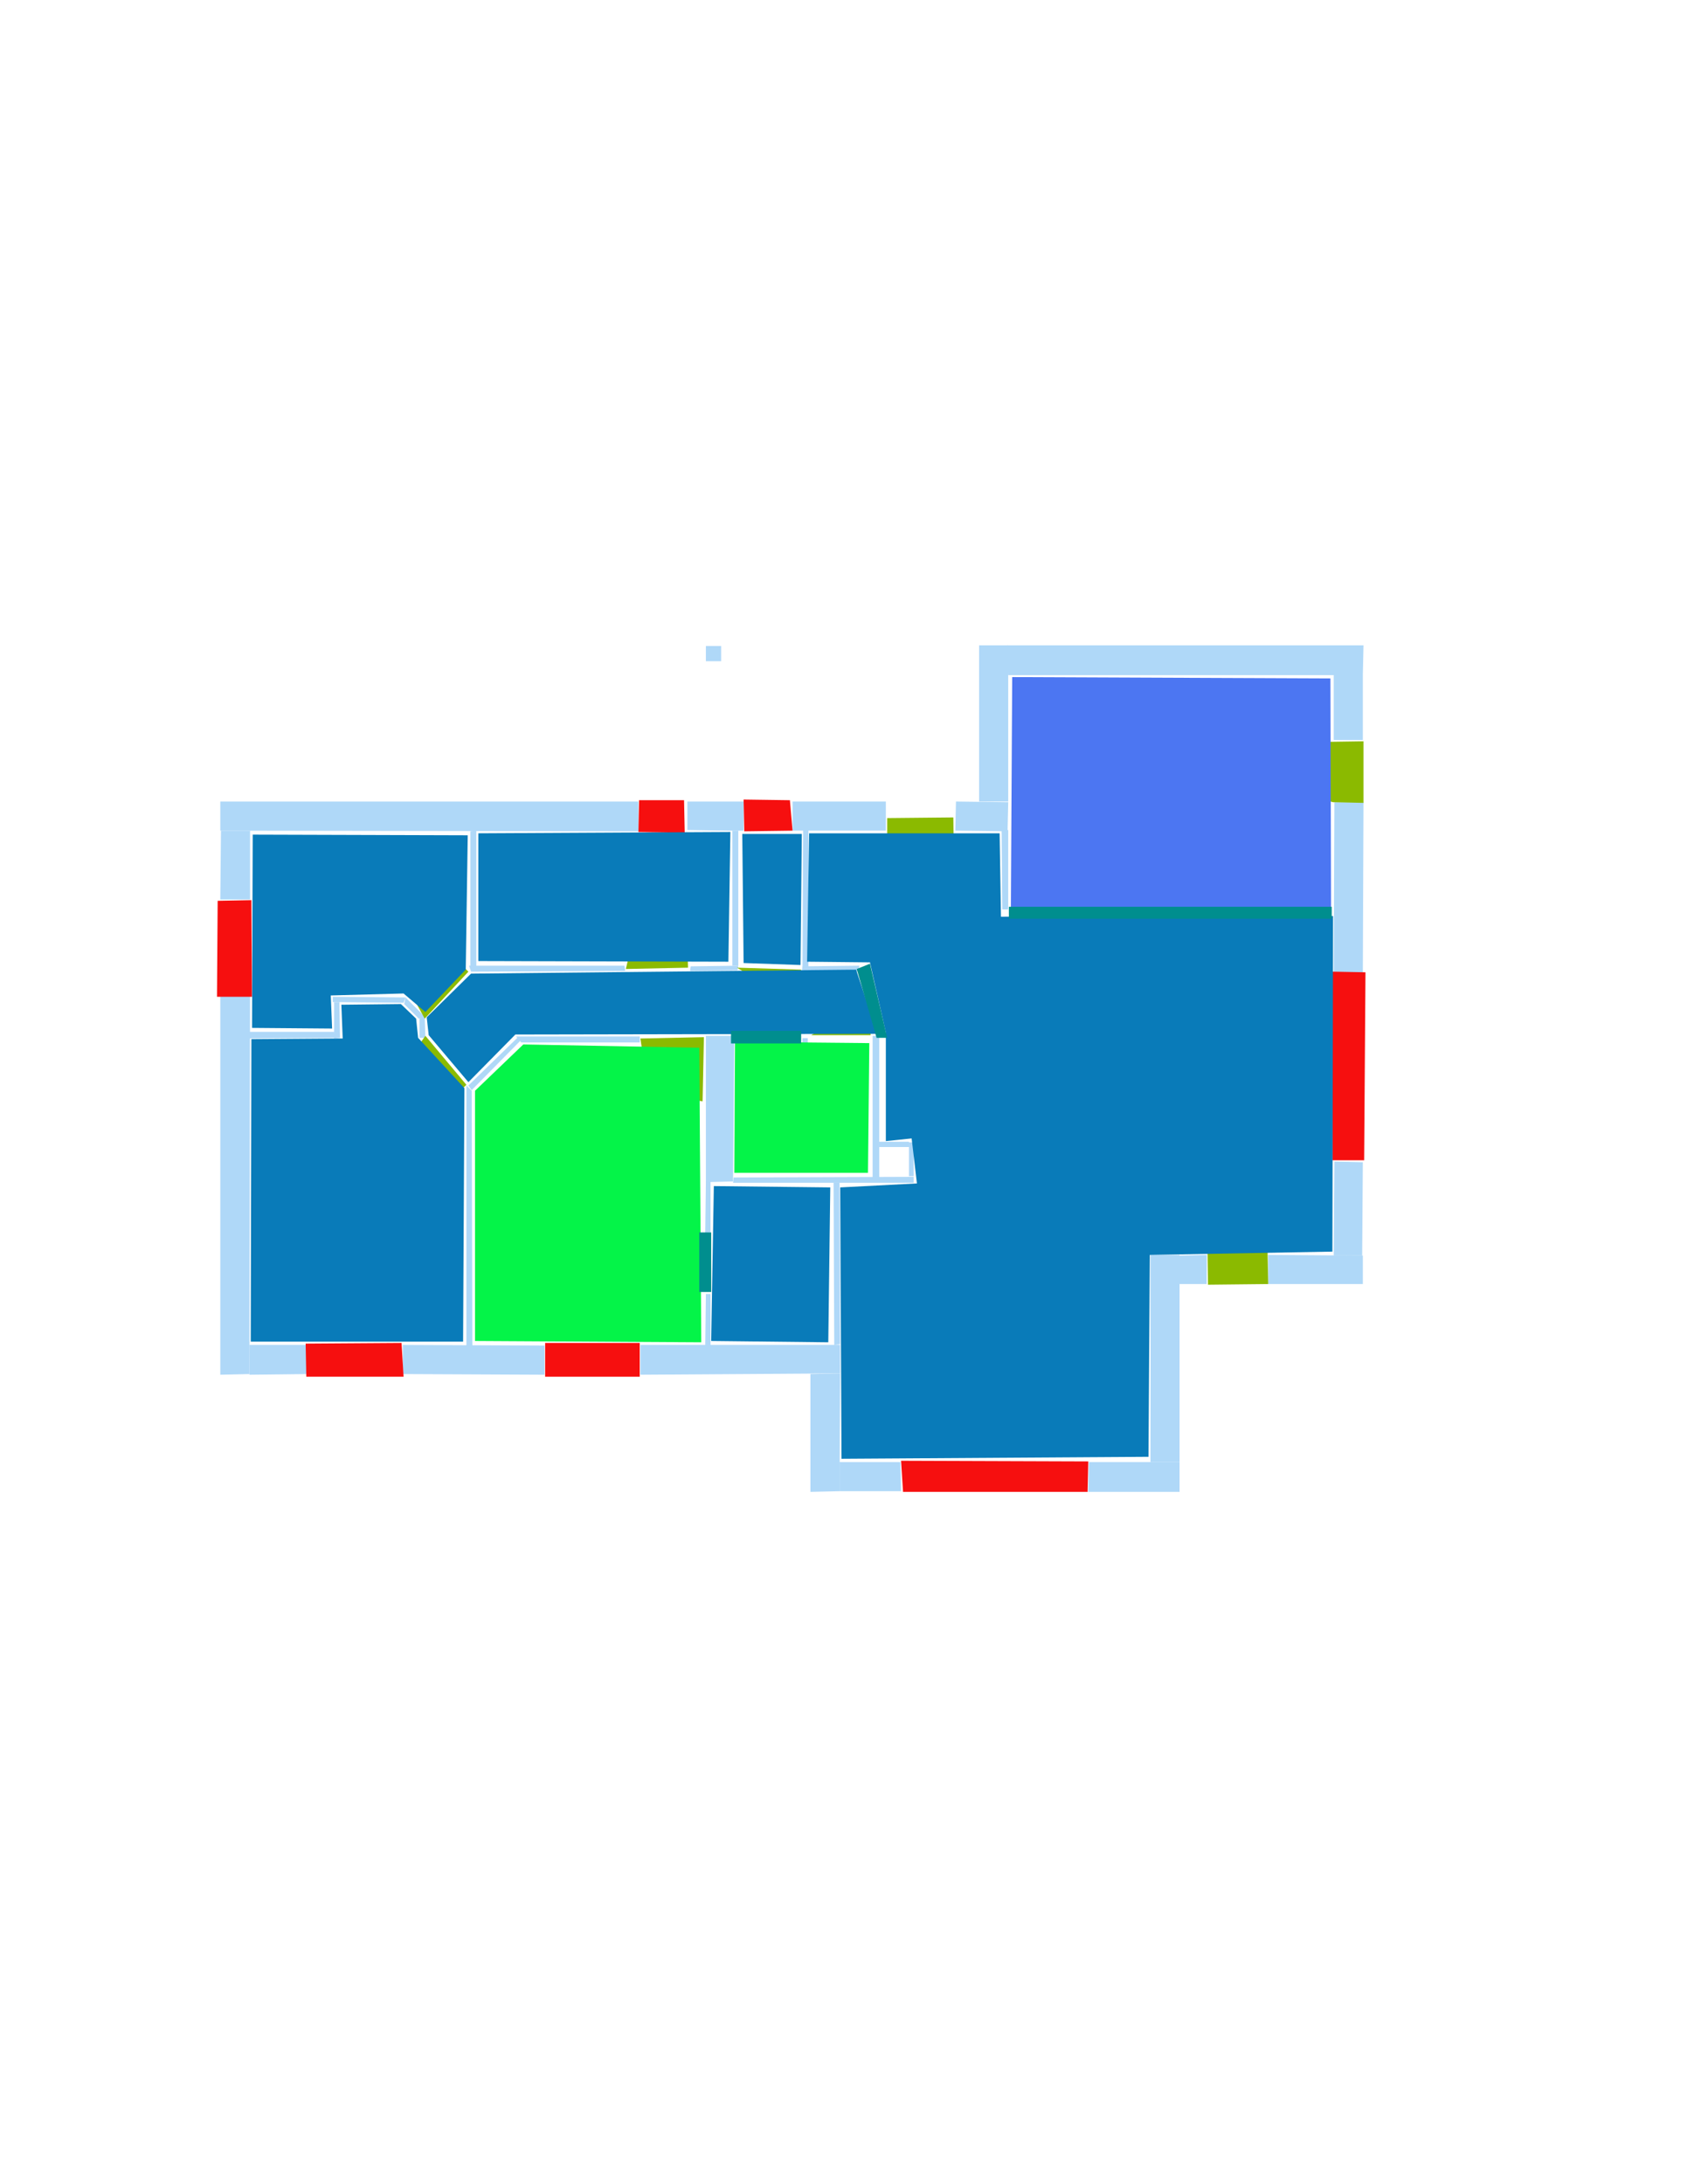 <ns0:svg xmlns:ns0="http://www.w3.org/2000/svg" version="1.1" width="2550" height="3300">
<ns0:width>2479</ns0:width>
<ns0:height>3508</ns0:height>
<ns0:nclasslabel>50</ns0:nclasslabel>
<ns0:nclassappear>5</ns0:nclassappear>
<ns0:class>Bidet-1</ns0:class>
<ns0:class>Bidet-2</ns0:class>
<ns0:class>Bidet-3</ns0:class>
<ns0:class>Bidet-4</ns0:class>
<ns0:class>Door</ns0:class>
<ns0:class>Door-1</ns0:class>
<ns0:class>Door-23</ns0:class>
<ns0:class>Oven-1</ns0:class>
<ns0:class>Oven-2</ns0:class>
<ns0:class>Oven-3</ns0:class>
<ns0:class>Oven-4</ns0:class>
<ns0:class>Parking</ns0:class>
<ns0:class>Roof</ns0:class>
<ns0:class>Room</ns0:class>
<ns0:class>Separation</ns0:class>
<ns0:class>Sink-1</ns0:class>
<ns0:class>Sink-11</ns0:class>
<ns0:class>Sink-12</ns0:class>
<ns0:class>Sink-13</ns0:class>
<ns0:class>Sink-14</ns0:class>
<ns0:class>Sink-2</ns0:class>
<ns0:class>Sink-3</ns0:class>
<ns0:class>Sink-4</ns0:class>
<ns0:class>Sink-5</ns0:class>
<ns0:class>Sink-6</ns0:class>
<ns0:class>Sofa-1</ns0:class>
<ns0:class>Sofa-3</ns0:class>
<ns0:class>Sofa-4</ns0:class>
<ns0:class>Sofa-5</ns0:class>
<ns0:class>Sofa-6</ns0:class>
<ns0:class>Sofa-7</ns0:class>
<ns0:class>Sofa-8</ns0:class>
<ns0:class>Sofa-9</ns0:class>
<ns0:class>Stairs-1</ns0:class>
<ns0:class>Table-1</ns0:class>
<ns0:class>Table-2</ns0:class>
<ns0:class>Table-3</ns0:class>
<ns0:class>Table-4</ns0:class>
<ns0:class>Table-5</ns0:class>
<ns0:class>Table-6</ns0:class>
<ns0:class>Table-7</ns0:class>
<ns0:class>Text</ns0:class>
<ns0:class>Tub-1</ns0:class>
<ns0:class>Tub-3</ns0:class>
<ns0:class>TV-1</ns0:class>
<ns0:class>TV-2</ns0:class>
<ns0:class>Wall</ns0:class>
<ns0:class>Wall-1</ns0:class>
<ns0:class>Wallieee</ns0:class>
<ns0:class>Window</ns0:class>
<ns0:polygon class="Wall" fill="#AFD8F8" id="0" transcription="" points="2016,1020 2060,1020 2060,1118 2016,1118 " />
<ns0:polygon class="Wall" fill="#AFD8F8" id="1" transcription="" points="1445,1211 1524,1212 1523,1256 1444,1255 " />
<ns0:polygon class="Wall" fill="#AFD8F8" id="2" transcription="" points="2017,1212 2061,1212 2060,1471 2016,1471 " />
<ns0:polygon class="Wall" fill="#AFD8F8" id="3" transcription="" points="2017,1755 2060,1756 2059,1897 2016,1897 " />
<ns0:polygon class="Wall" fill="#AFD8F8" id="4" transcription="" points="2060,1940 2060,1897 1917,1896 1917,1940 " />
<ns0:polygon class="Wall" fill="#AFD8F8" id="5" transcription="" points="1824,1896 1824,1940 1781,1940 1780,1897 " />
<ns0:polygon class="Wall" fill="#AFD8F8" id="6" transcription="" points="1739,1896 1783,1896 1783,2209 1739,2209 " />
<ns0:polygon class="Wall" fill="#AFD8F8" id="7" transcription="" points="1646,2209 1645,2254 1783,2254 1783,2209 " />
<ns0:polygon class="Wall" fill="#AFD8F8" id="8" transcription="" points="333,1359 378,1359 378,1255 334,1255 " />
<ns0:polygon class="Wall" fill="#AFD8F8" id="9" transcription="" points="333,1211 333,1255 965,1256 965,1211 " />
<ns0:polygon class="Wall" fill="#AFD8F8" id="10" transcription="" points="1039,1211 1039,1254 1100,1255 1124,1255 1124,1211 " />
<ns0:polygon class="Wall" fill="#AFD8F8" id="11" transcription="" points="1107,1459 1116,1459 1116,1255 1107,1255 " />
<ns0:polygon class="Wall" fill="#AFD8F8" id="12" transcription="" points="1067,1786 1067,1565 1110,1565 1108,1785 " />
<ns0:polygon class="Wall" fill="#AFD8F8" id="13" transcription="" points="1198,1211 1339,1211 1339,1255 1198,1255 " />
<ns0:polygon class="Wall" fill="#AFD8F8" id="14" transcription="" points="1044,1460 1043,1467 1115,1466 1116,1459 " />
<ns0:polygon class="Wall" fill="#AFD8F8" id="15" transcription="" points="1066,1863 1074,1862 1074,1785 1067,1785 " />
<ns0:polygon class="Wall" fill="#AFD8F8" id="16" transcription="" points="1067,1955 1066,2034 1074,2034 1074,1955 " />
<ns0:polygon class="Wall" fill="#AFD8F8" id="17" transcription="" points="1269,2209 1361,2209 1362,2253 1269,2253 " />
<ns0:polygon class="Wall" fill="#AFD8F8" id="18" transcription="" points="1225,2076 1270,2075 1269,2253 1225,2254 " />
<ns0:polygon class="Wall" fill="#AFD8F8" id="19" transcription="" points="711,1256 720,1255 720,1460 711,1461 " />
<ns0:polygon class="Wall" fill="#AFD8F8" id="20" transcription="" points="944,1459 945,1467 712,1468 709,1459 " />
<ns0:polygon class="Wall" fill="#AFD8F8" id="21" transcription="" points="780,1566 788,1575 967,1575 967,1566 " />
<ns0:polygon class="Wall" fill="#AFD8F8" id="22" transcription="" points="2061,975 2060,1020 1524,1020 1523,975 " />
<ns0:polygon class="Wall" fill="#AFD8F8" id="23" transcription="" points="968,2032 968,2077 1270,2075 1270,2032 " />
<ns0:polygon class="Wall" fill="#AFD8F8" id="24" transcription="" points="1480,975 1524,975 1524,1211 1480,1211 " />
<ns0:polygon class="Wall" fill="#AFD8F8" id="25" transcription="" points="1515,1374 1524,1374 1524,1254 1514,1255 " />
<ns0:polygon class="Wall" fill="#AFD8F8" id="26" transcription="" points="464,2032 464,2076 377,2077 377,2032 " />
<ns0:polygon class="Wall" fill="#AFD8F8" id="27" transcription="" points="333,1505 378,1505 377,2076 333,2077 " />
<ns0:polygon class="Wall" fill="#AFD8F8" id="28" transcription="" points="377,1559 377,1569 507,1568 505,1559 " />
<ns0:polygon class="Wall" fill="#AFD8F8" id="29" transcription="" points="609,2032 609,2076 823,2077 823,2033 " />
<ns0:polygon class="Wall" fill="#AFD8F8" id="30" transcription="" points="705,1640 713,1648 714,2033 705,2033 " />
<ns0:polygon class="Wall" fill="#AFD8F8" id="31" transcription="" points="783,1567 787,1572 713,1647 708,1640 " />
<ns0:polygon class="Wall" fill="#AFD8F8" id="32" transcription="" points="1213,1568.5 1221,1568.5 1221,1683.5 1213,1683.5 " />
<ns0:polygon class="Wall" fill="#AFD8F8" id="33" transcription="" points="1319,1565 1319,1779 1329,1779 1329,1565 " />
<ns0:polygon class="Wall" fill="#AFD8F8" id="34" transcription="" points="1109,1779 1108,1787 1381,1787 1381,1778 " />
<ns0:polygon class="Wall" fill="#AFD8F8" id="35" transcription="" points="1260,1787 1269,1787 1270,2031 1261,2032 " />
<ns0:polygon class="Wall" fill="#AFD8F8" id="36" transcription="" points="1214,1254 1222,1254 1222,1461 1213,1461 " />
<ns0:polygon class="Wall" fill="#AFD8F8" id="37" transcription="" points="1298,1468 1299,1459 1213,1460 1212,1468 " />
<ns0:polygon class="Wall" fill="#AFD8F8" id="38" transcription="" points="1329,1725 1329,1733 1374,1733 1374,1725 " />
<ns0:polygon class="Wall" fill="#AFD8F8" id="39" transcription="" points="1381,1726 1381,1777 1374,1777 1374,1726 " />
<ns0:polygon class="Wall" fill="#AFD8F8" id="40" transcription="" points="513,1514 505,1514 505,1569 514,1568 " />
<ns0:polygon class="Wall" fill="#AFD8F8" id="41" transcription="" points="503,1506 503,1514 610,1515 613,1507 " />
<ns0:polygon class="Wall" fill="#AFD8F8" id="42" transcription="" points="634,1568 643,1568 642,1535 634,1539 " />
<ns0:polygon class="Wall" fill="#AFD8F8" id="43" transcription="" points="613,1507 643,1537 633,1539 611,1517 " />
<ns0:polygon class="Wall" fill="#AFD8F8" id="44" transcription="" points="1067,976 1090,976 1090,999 1067,999 " />
<ns0:polygon class="Window" fill="#f60f0f" id="45" transcription="" points="328,1506 381,1506 380,1360 329,1361 " />
<ns0:polygon class="Window" fill="#f60f0f" id="46" transcription="" points="462,2030 463,2080 610,2080 607,2029 " />
<ns0:polygon class="Window" fill="#f60f0f" id="47" transcription="" points="824,2029 824,2080 967,2080 967,2029 " />
<ns0:polygon class="Window" fill="#f60f0f" id="48" transcription="" points="1362,2207 1365,2254 1644,2254 1645,2208 " />
<ns0:polygon class="Door" fill="#8BBA00" id="49" transcription="" points="1824,1811 1826,1941 1917,1940 1916,1889 1902,1840 1867,1814 " />
<ns0:polygon class="Window" fill="#f60f0f" id="50" transcription="" points="2013,1468 2064,1469 2062,1753 2014,1753 " />
<ns0:polygon class="Door" fill="#8BBA00" id="51" transcription="" points="1928,1122 2061,1120 2061,1213 2015,1212 1969,1200 1935,1167 " />
<ns0:polygon class="Door" fill="#8BBA00" id="52" transcription="" points="1341,1352 1341,1236 1441,1235 1442,1298 1398,1345 " />
<ns0:polygon class="Window" fill="#f60f0f" id="53" transcription="" points="1198,1255 1125,1256 1124,1208 1194,1209 " />
<ns0:polygon class="Window" fill="#f60f0f" id="54" transcription="" points="966,1209 965,1257 1035,1258 1034,1209 " />
<ns0:polygon class="Door" fill="#8BBA00" id="55" transcription="" points="642,1405 708,1468 642,1539 615,1490 616,1435 " />
<ns0:polygon class="Door" fill="#8BBA00" id="56" transcription="" points="1037,1372 1040,1462 946,1464 959,1409 993,1377 " />
<ns0:polygon class="Door" fill="#8BBA00" id="57" transcription="" points="640,1701 705,1639 643,1565 619,1599 611,1656 " />
<ns0:polygon class="Door" fill="#8BBA00" id="58" transcription="" points="1062,1664 1064,1567 968,1569 976,1622 1016,1656 " />
<ns0:polygon class="Door" fill="#8BBA00" id="59" transcription="" points="1303,1523 1226,1564 1316,1564 1315,1540 " />
<ns0:polygon class="Door" fill="#8BBA00" id="60" transcription="" points="1195,1511 1114,1462 1211,1465 1209,1489 " />
<ns0:polygon class="kitchen" fill="#4c76f2" id="61" transcription="" points="1530,1023 1528,1372 2012,1372 2011,1025 " />
<ns0:polygon class="Room" fill="#097bb9" id="62" transcription="" points="712,1471 645,1537 648,1564 708,1635 779,1563 1326,1562 1294,1465 " />
<ns0:polygon class="Room" fill="#097bb9" id="63" transcription="" points="382,1261 381,1553 502,1554 500,1504 610,1501 643,1529 704,1465 707,1262 " />
<ns0:polygon class="Room" fill="#097bb9" id="64" transcription="" points="380,1570 379,2027 700,2027 702,1644 632,1568 629,1539 606,1517 516,1518 518,1569 " />
<ns0:polygon class="livingRoom" fill="#04f448" id="65" transcription="" points="791,1578 718,1648 718,2026 1060,2028 1057,1583 " />
<ns0:polygon class="Room" fill="#097bb9" id="66" transcription="" points="1079,1792 1075,2026 1252,2028 1255,1794 " />
<ns0:polygon class="Room" fill="#097bb9" id="67" transcription="" points="723,1259 723,1452 1101,1453 1104,1257 " />
<ns0:polygon class="Room" fill="#097bb9" id="68" transcription="" points="1122,1260 1124,1455 1210,1458 1212,1260 " />
<ns0:polygon class="Room" fill="#097bb9" id="69" transcription="" points="1223,1259 1220,1453 1315,1454 1339,1560 1339,1724 1378,1720 1386,1788 1270,1794 1272,2204 1736,2201 1738,1896 2014,1891 2015,1384 1513,1385 1511,1259 " />
<ns0:polygon class="Separation" fill="#008E8E" id="70" transcription="" points="1525,1370 2013,1370 2013,1388 1525,1388 " />
<ns0:polygon class="Separation" fill="#008E8E" id="71" transcription="" points="1295,1464 1325,1568 1341,1568 1315,1456 " />
<ns0:polygon class="Separation" fill="#008E8E" id="72" transcription="" points="1057,1862 1075,1862 1075,1952 1057,1952 " />
<ns0:polygon class="livingRoom" fill="#04f448" id="73" transcription="" points="1111,1574 1314,1576 1312,1772 1110,1772 " />
<ns0:polygon class="Separation" fill="#008E8E" id="74" transcription="" points="1105,1557.5 1211,1557.5 1211,1576.5 1105,1576.5 " />
<ns0:relation type="outerP" objects="9,54,10,53,13,52,1,24,22,0,51,2,50,3,4,49,5,6,7,48,17,18,23,47,29,46,26,27,45,8" />
<ns0:relation type="incident" objects="9,54" />
<ns0:relation type="incident" objects="54,10" />
<ns0:relation type="incident" objects="10,53" />
<ns0:relation type="incident" objects="53,13" />
<ns0:relation type="incident" objects="52,13" />
<ns0:relation type="incident" objects="52,1" />
<ns0:relation type="incident" objects="1,24" />
<ns0:relation type="incident" objects="24,22" />
<ns0:relation type="incident" objects="22,0" />
<ns0:relation type="incident" objects="0,51" />
<ns0:relation type="incident" objects="51,2" />
<ns0:relation type="incident" objects="2,50" />
<ns0:relation type="incident" objects="50,3" />
<ns0:relation type="incident" objects="3,4" />
<ns0:relation type="incident" objects="4,49" />
<ns0:relation type="incident" objects="49,5" />
<ns0:relation type="incident" objects="5,6" />
<ns0:relation type="incident" objects="6,7" />
<ns0:relation type="incident" objects="7,48" />
<ns0:relation type="incident" objects="48,17" />
<ns0:relation type="incident" objects="17,18" />
<ns0:relation type="incident" objects="18,23" />
<ns0:relation type="incident" objects="23,47" />
<ns0:relation type="incident" objects="47,29" />
<ns0:relation type="incident" objects="29,46" />
<ns0:relation type="incident" objects="46,26" />
<ns0:relation type="incident" objects="26,27" />
<ns0:relation type="incident" objects="27,45" />
<ns0:relation type="incident" objects="45,8" />
<ns0:relation type="incident" objects="9,8" />
<ns0:relation type="incident" objects="9,19" />
<ns0:relation type="incident" objects="19,55" />
<ns0:relation type="incident" objects="55,43" />
<ns0:relation type="incident" objects="43,41" />
<ns0:relation type="incident" objects="41,40" />
<ns0:relation type="incident" objects="40,28" />
<ns0:relation type="incident" objects="28,27" />
<ns0:relation type="incident" objects="42,55" />
<ns0:relation type="incident" objects="42,43" />
<ns0:relation type="incident" objects="42,57" />
<ns0:relation type="incident" objects="57,30" />
<ns0:relation type="incident" objects="30,31" />
<ns0:relation type="incident" objects="31,57" />
<ns0:relation type="incident" objects="30,29" />
<ns0:relation type="incident" objects="31,21" />
<ns0:relation type="incident" objects="21,58" />
<ns0:relation type="incident" objects="58,12" />
<ns0:relation type="incident" objects="12,34" />
<ns0:relation type="incident" objects="34,33" />
<ns0:relation type="incident" objects="33,38" />
<ns0:relation type="incident" objects="38,39" />
<ns0:relation type="incident" objects="39,34" />
<ns0:relation type="incident" objects="32,59" />
<ns0:relation type="incident" objects="59,33" />
<ns0:relation type="incident" objects="12,15" />
<ns0:relation type="incident" objects="15,72" />
<ns0:relation type="incident" objects="72,16" />
<ns0:relation type="incident" objects="16,23" />
<ns0:relation type="incident" objects="34,35" />
<ns0:relation type="incident" objects="23,35" />
<ns0:relation type="incident" objects="10,11" />
<ns0:relation type="incident" objects="14,11" />
<ns0:relation type="incident" objects="19,20" />
<ns0:relation type="incident" objects="20,55" />
<ns0:relation type="incident" objects="20,56" />
<ns0:relation type="incident" objects="56,14" />
<ns0:relation type="incident" objects="14,60" />
<ns0:relation type="incident" objects="60,37" />
<ns0:relation type="incident" objects="37,36" />
<ns0:relation type="incident" objects="36,13" />
<ns0:relation type="incident" objects="36,60" />
<ns0:relation type="incident" objects="37,71" />
<ns0:relation type="incident" objects="71,33" />
<ns0:relation type="incident" objects="1,25" />
<ns0:relation type="incident" objects="25,70" />
<ns0:relation type="incident" objects="70,2" />
<ns0:relation type="incident" objects="74,12" />
<ns0:relation type="incident" objects="74,32" />
<ns0:relation type="neighbour" objects="63,64" />
<ns0:relation type="neighbour" objects="64,65" />
<ns0:relation type="neighbour" objects="64,62" />
<ns0:relation type="neighbour" objects="63,67" />
<ns0:relation type="neighbour" objects="63,62" />
<ns0:relation type="neighbour" objects="65,66" />
<ns0:relation type="neighbour" objects="65,62" />
<ns0:relation type="neighbour" objects="65,73" />
<ns0:relation type="neighbour" objects="66,69" />
<ns0:relation type="neighbour" objects="73,69" />
<ns0:relation type="neighbour" objects="73,62" />
<ns0:relation type="neighbour" objects="69,62" />
<ns0:relation type="neighbour" objects="66,73" />
<ns0:relation type="neighbour" objects="62,67" />
<ns0:relation type="neighbour" objects="62,68" />
<ns0:relation type="neighbour" objects="68,67" />
<ns0:relation type="neighbour" objects="68,69" />
<ns0:relation type="neighbour" objects="69,61" />
<ns0:relation type="access" objects="62,55,63" />
<ns0:relation type="access" objects="62,57,64" />
<ns0:relation type="access" objects="62,58,65" />
<ns0:relation type="access" objects="62,56,67" />
<ns0:relation type="access" objects="68,60,62" />
<ns0:relation type="access" objects="73,59,62" />
<ns0:relation type="access" objects="65,72,66" />
<ns0:relation type="access" objects="62,71,69" />
<ns0:relation type="access" objects="69,52,69" />
<ns0:relation type="access" objects="69,70,61" />
<ns0:relation type="access" objects="69,49,69" />
<ns0:relation type="access" objects="61,51,61" />
<ns0:relation type="surround" objects="9,19,55,43,41,40,28,27,45,8,9,63" />
<ns0:relation type="surround" objects="9,54,10,11,14,56,20,19,9,67" />
<ns0:relation type="surround" objects="10,53,13,36,60,11,10,68" />
<ns0:relation type="surround" objects="28,40,41,43,42,57,30,29,46,26,27,28,64" />
<ns0:relation type="surround" objects="31,21,58,12,15,72,16,23,47,29,30,31,65" />
<ns0:relation type="surround" objects="55,20,56,14,60,37,71,33,59,32,74,12,58,21,31,57,42,55,62" />
<ns0:relation type="surround" objects="12,34,35,23,16,72,15,12,66" />
<ns0:relation type="surround" objects="74,32,59,33,34,12,74,73" />
<ns0:relation type="surround" objects="34,39,38,33,71,37,36,13,52,1,25,70,2,50,3,4,49,5,6,7,48,17,18,23,35,34,69" />
<ns0:relation type="surround" objects="22,0,51,2,70,25,1,24,22,61" />
</ns0:svg>